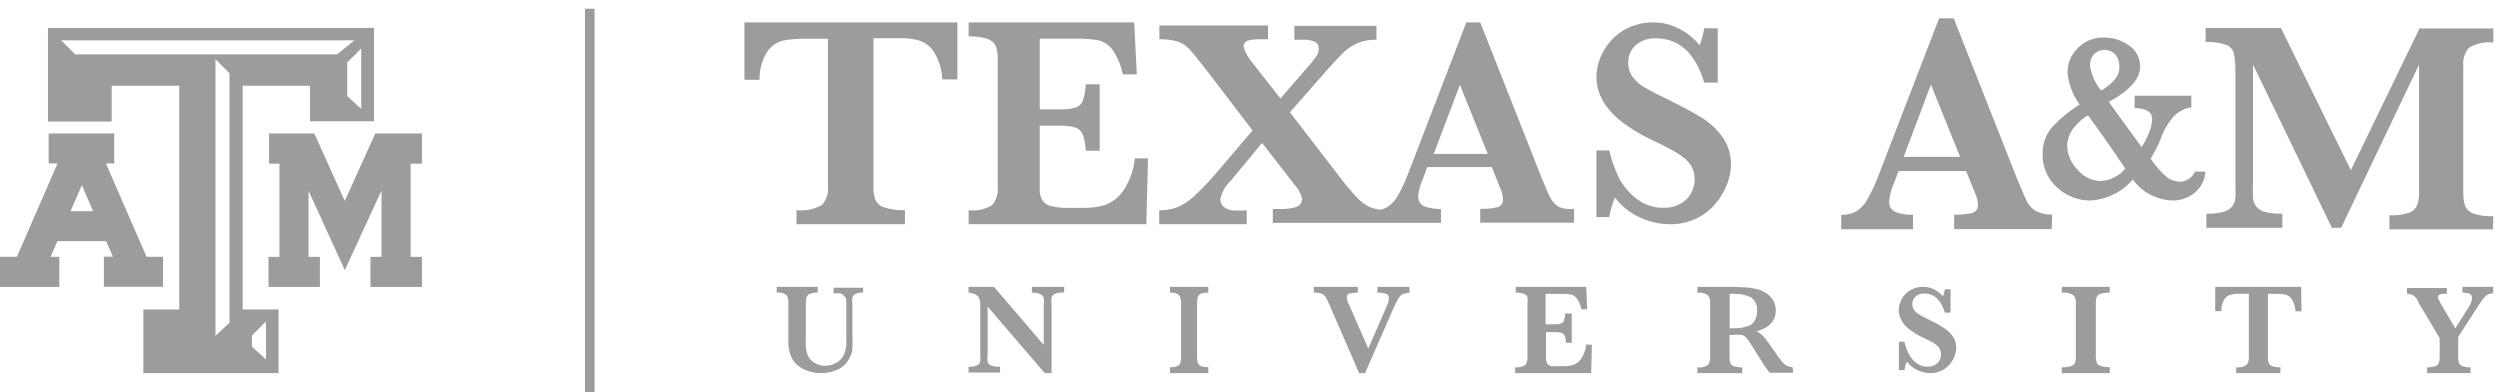 <svg width="223" height="35" viewBox="0 0 223 35" fill="none" xmlns="http://www.w3.org/2000/svg">
<path d="M53.035 0.781H52.18V34.997H53.035V0.781Z" fill="#9C9C9C"/>
<path d="M37.309 11.906H33.689H33.469L33.384 12.113L30.752 17.927L28.131 12.113L28.034 11.906H27.827H24.329H24V12.269V14.25V14.6H24.329H24.926V22.912H24.28H23.951V23.262V25.243V25.593H24.28H28.204H28.534V25.243V23.262V22.912H28.204H27.522V17.021L30.459 23.443L30.752 24.104L31.056 23.443L34.03 16.995V22.912H33.372H33.043V23.262V25.243V25.593H33.372H37.309H37.638V25.243V23.262V22.912H37.309H36.626V14.6H37.309H37.638V14.25V12.269V11.906H37.309Z" fill="#9C9C9C"/>
<path d="M14.191 22.907H13.073L9.448 14.579H10.188V11.906H4.34V14.579H5.133L1.507 22.907H0V25.593H5.289V22.907H4.509L5.12 21.512H9.474L10.071 22.894H9.266V25.58H14.542V22.907H14.191ZM8.304 18.84H6.29L7.303 16.516L8.304 18.84Z" fill="#9C9C9C"/>
<path d="M32.96 2.492H4.277V10.843H9.959V7.645H15.991V27.607H12.787V33.286H24.851V27.607H21.647V7.645H27.654V10.818H33.361V2.492H32.96ZM22.473 29.926L23.725 28.672V32.058L22.473 30.917V29.926ZM20.471 28.785L19.22 29.964V5.288L20.471 6.542V28.785ZM6.705 4.849L5.454 3.596H31.609L30.07 4.849H6.705ZM32.222 9.714L30.971 8.573V5.577L32.222 4.323V9.714Z" fill="#9C9C9C"/>
<path d="M85.402 7.08H84.053C84.021 6.196 83.752 5.334 83.27 4.571C82.957 4.109 82.48 3.763 81.921 3.593C81.397 3.462 80.857 3.399 80.315 3.405H77.913V16.588C77.892 17.013 77.952 17.437 78.088 17.843C78.165 17.998 78.276 18.137 78.413 18.251C78.549 18.366 78.71 18.453 78.885 18.507C79.475 18.692 80.097 18.773 80.72 18.746V20H71.044V18.746C71.845 18.839 72.656 18.67 73.338 18.269C73.732 17.804 73.916 17.215 73.851 16.626V3.455H71.8C71.125 3.441 70.45 3.5 69.789 3.631C69.227 3.794 68.747 4.142 68.44 4.609C67.965 5.37 67.726 6.238 67.752 7.118H66.402V2H85.402V7.08Z" fill="#9C9C9C"/>
<path d="M102.402 14.133L102.253 20H86.402V18.752C87.142 18.846 87.892 18.679 88.521 18.277C88.884 17.814 89.054 17.228 88.994 16.642V5.408C89.015 4.986 88.964 4.564 88.845 4.16C88.778 4.005 88.68 3.866 88.558 3.75C88.436 3.634 88.292 3.544 88.134 3.485C87.577 3.299 86.989 3.218 86.402 3.248V2H101.169L101.405 6.631H100.159C99.996 5.84 99.679 5.089 99.225 4.422C98.92 4.008 98.478 3.716 97.979 3.598C97.321 3.48 96.653 3.43 95.985 3.448H92.745V9.752H94.552C95.023 9.773 95.494 9.718 95.948 9.589C96.095 9.541 96.231 9.46 96.343 9.352C96.455 9.244 96.541 9.111 96.596 8.965C96.748 8.497 96.832 8.01 96.845 7.517H98.091V13.447H96.845C96.842 12.952 96.754 12.462 96.583 11.999C96.523 11.854 96.433 11.723 96.32 11.616C96.206 11.508 96.07 11.426 95.923 11.374C95.473 11.248 95.006 11.193 94.539 11.212H92.745V15.581C92.745 16.28 92.745 16.829 92.745 17.116C92.769 17.407 92.868 17.687 93.032 17.928C93.217 18.168 93.482 18.332 93.779 18.39C94.261 18.503 94.755 18.554 95.25 18.54H96.683C97.302 18.55 97.919 18.47 98.514 18.302C99.158 18.08 99.719 17.666 100.122 17.116C100.745 16.231 101.127 15.199 101.231 14.121L102.402 14.133Z" fill="#9C9C9C"/>
<path d="M139.072 18.47C138.75 18.283 138.487 18.009 138.314 17.681C138.128 17.335 137.842 16.681 137.457 15.719L132.038 2H130.795L125.674 15.312C125.403 16.057 125.07 16.779 124.68 17.471C124.448 17.894 124.11 18.251 123.698 18.507C123.522 18.598 123.334 18.665 123.139 18.705C122.824 18.67 122.515 18.595 122.219 18.483C121.746 18.261 121.323 17.946 120.976 17.557C120.412 16.944 119.881 16.302 119.386 15.633L115.06 10.019L118.23 6.404C118.926 5.615 119.473 5.047 119.808 4.702C120.171 4.353 120.591 4.069 121.051 3.863C121.597 3.634 122.186 3.524 122.779 3.542V2.308H115.458V3.542H116.067C116.49 3.507 116.916 3.57 117.31 3.727C117.417 3.789 117.504 3.88 117.561 3.989C117.618 4.099 117.643 4.221 117.633 4.344C117.64 4.519 117.602 4.694 117.521 4.85C117.447 4.986 117.273 5.22 117.024 5.541L114.215 8.785L111.73 5.615C111.373 5.203 111.102 4.725 110.934 4.208C110.916 4.082 110.944 3.953 111.012 3.845C111.08 3.737 111.185 3.656 111.307 3.616C111.673 3.53 112.049 3.493 112.426 3.505H113.109V2.271H103.415V3.505C103.965 3.485 104.514 3.551 105.043 3.703C105.426 3.832 105.772 4.052 106.05 4.344C106.335 4.64 106.808 5.208 107.454 6.047L111.73 11.635L108.573 15.336C107.904 16.137 107.182 16.891 106.41 17.594C105.977 17.995 105.471 18.309 104.919 18.52C104.429 18.678 103.917 18.761 103.402 18.766V20H111.208V18.766C110.794 18.791 110.379 18.791 109.965 18.766C109.681 18.741 109.41 18.639 109.182 18.47C109.073 18.386 108.987 18.277 108.931 18.152C108.874 18.027 108.85 17.891 108.859 17.755C108.994 17.107 109.333 16.52 109.828 16.077L112.575 12.746L115.446 16.447C115.772 16.799 116.01 17.221 116.142 17.681C116.16 17.855 116.114 18.03 116.014 18.175C115.914 18.32 115.765 18.424 115.595 18.47C115.192 18.592 114.773 18.65 114.352 18.643H113.532V19.877H128.533V18.643C128.052 18.651 127.573 18.581 127.116 18.433C126.917 18.362 126.748 18.225 126.637 18.046C126.526 17.866 126.48 17.655 126.507 17.446C126.556 16.965 126.682 16.494 126.88 16.052L127.315 14.905H133.069L133.902 16.99C134.005 17.241 134.06 17.508 134.064 17.779C134.078 17.934 134.038 18.089 133.949 18.218C133.861 18.346 133.73 18.44 133.579 18.483C133.074 18.599 132.556 18.649 132.038 18.631V19.864H140.402V18.631C139.953 18.687 139.496 18.632 139.072 18.47ZM127.887 13.733L130.223 7.564L132.709 13.733H127.887Z" fill="#9C9C9C"/>
<path d="M154.401 14.704C154.392 15.288 154.278 15.865 154.065 16.407C153.826 17.038 153.484 17.622 153.055 18.134C152.584 18.701 152.002 19.159 151.347 19.477C150.596 19.84 149.773 20.018 148.943 19.998C148.027 19.994 147.121 19.791 146.286 19.402C145.41 19.003 144.642 18.389 144.049 17.612C143.806 18.17 143.636 18.76 143.545 19.365H142.402V13.424H143.545C143.74 14.258 144.026 15.067 144.398 15.835C144.779 16.572 145.312 17.213 145.961 17.712C146.649 18.26 147.497 18.55 148.366 18.532C149.108 18.571 149.835 18.313 150.398 17.811C150.77 17.451 151.023 16.977 151.118 16.459C151.213 15.94 151.146 15.404 150.927 14.927C150.755 14.608 150.522 14.329 150.241 14.107C149.866 13.807 149.463 13.545 149.039 13.324C148.522 13.051 147.933 12.752 147.272 12.442C146.393 12.03 145.555 11.53 144.771 10.95C144.212 10.538 143.713 10.044 143.292 9.483C142.988 9.075 142.753 8.617 142.595 8.129C142.471 7.727 142.406 7.308 142.402 6.886C142.411 6.077 142.623 5.285 143.016 4.586C143.437 3.812 144.051 3.168 144.795 2.722C145.616 2.231 146.552 1.981 147.5 2.001C148.281 1.998 149.051 2.185 149.748 2.548C150.463 2.906 151.097 3.414 151.612 4.039C151.797 3.549 151.934 3.041 152.021 2.523H153.223V7.37H152.021C151.219 4.735 149.78 3.418 147.704 3.418C147.055 3.385 146.417 3.602 145.913 4.027C145.694 4.218 145.519 4.459 145.402 4.73C145.286 5.001 145.23 5.296 145.24 5.593C145.232 6.065 145.381 6.525 145.661 6.898C145.964 7.286 146.341 7.608 146.767 7.843C147.224 8.104 147.969 8.489 148.991 8.986C149.986 9.462 150.957 9.988 151.9 10.565C152.589 11.007 153.188 11.58 153.668 12.255C154.164 12.967 154.421 13.827 154.401 14.704Z" fill="#9C9C9C"/>
<path d="M183.016 20.439H174.309V19.15C174.852 19.169 175.394 19.116 175.923 18.995C176.081 18.951 176.218 18.853 176.311 18.719C176.404 18.584 176.446 18.422 176.431 18.26C176.426 17.977 176.369 17.698 176.262 17.435L175.377 15.257H169.351L168.895 16.456C168.692 16.918 168.565 17.41 168.518 17.912C168.49 18.13 168.538 18.351 168.654 18.539C168.77 18.726 168.947 18.869 169.156 18.944C169.634 19.098 170.136 19.172 170.639 19.163V20.452H164.236V19.163C164.687 19.176 165.134 19.078 165.538 18.879C165.968 18.611 166.323 18.238 166.566 17.796C166.974 17.074 167.322 16.319 167.607 15.541L172.969 1.633H174.27L179.932 15.966C180.348 16.971 180.647 17.667 180.83 18.015C181.01 18.359 181.285 18.645 181.623 18.84C182.067 19.06 182.56 19.162 183.055 19.137L183.016 20.439ZM174.843 13.994L172.24 7.549L169.806 13.994H174.843Z" fill="#9C9C9C"/>
<path d="M222.365 20.456H213.137V19.202C213.731 19.235 214.325 19.158 214.89 18.976C215.051 18.916 215.197 18.825 215.321 18.709C215.445 18.593 215.544 18.453 215.612 18.299C215.746 17.895 215.802 17.47 215.779 17.046V5.764L208.832 20.318H208.007L200.97 5.764V16.432C200.943 16.849 200.943 17.268 200.97 17.685C201 17.962 201.107 18.227 201.279 18.45C201.488 18.683 201.768 18.846 202.078 18.914C202.572 19.027 203.079 19.077 203.586 19.064V20.318H196.807V19.064C197.315 19.078 197.822 19.023 198.315 18.901C198.623 18.83 198.899 18.663 199.101 18.425C199.269 18.201 199.372 17.936 199.397 17.66C199.421 17.243 199.421 16.824 199.397 16.407V6.403C199.411 5.857 199.368 5.311 199.268 4.774C199.226 4.604 199.143 4.447 199.027 4.314C198.91 4.181 198.764 4.077 198.598 4.009C198.004 3.799 197.373 3.71 196.742 3.746V2.492H203.457L209.696 15.178L215.818 2.542H222.404V3.796C221.639 3.702 220.864 3.87 220.213 4.272C219.84 4.734 219.665 5.318 219.723 5.902V17.184C219.712 17.583 219.768 17.981 219.891 18.362C219.96 18.521 220.062 18.664 220.191 18.783C220.319 18.901 220.472 18.993 220.638 19.052C221.206 19.238 221.805 19.319 222.404 19.29L222.365 20.456Z" fill="#9C9C9C"/>
<path d="M76.986 26.1C76.749 26.082 76.511 26.122 76.291 26.216C76.228 26.248 76.172 26.295 76.128 26.352C76.084 26.41 76.052 26.478 76.035 26.55C76.014 26.772 76.014 26.996 76.035 27.218V30.007C76.057 30.392 76.057 30.779 76.035 31.164C75.996 31.441 75.905 31.708 75.768 31.948C75.528 32.432 75.13 32.806 74.647 33.002C74.204 33.185 73.734 33.281 73.258 33.285C72.917 33.282 72.577 33.234 72.247 33.143C71.904 33.052 71.579 32.9 71.285 32.693C70.99 32.491 70.754 32.206 70.603 31.871C70.519 31.69 70.454 31.5 70.408 31.305C70.362 31.129 70.333 30.948 70.323 30.765C70.323 30.611 70.323 30.393 70.323 30.123V27C70.346 26.752 70.281 26.505 70.14 26.306C69.889 26.128 69.586 26.055 69.287 26.1V25.586H72.942V26.1C72.706 26.089 72.471 26.124 72.247 26.203C72.183 26.226 72.124 26.264 72.073 26.312C72.023 26.361 71.983 26.42 71.955 26.486C71.901 26.651 71.876 26.825 71.882 27V30.148C71.864 30.431 71.864 30.714 71.882 30.997C71.907 31.216 71.956 31.432 72.028 31.639C72.151 31.943 72.365 32.196 72.637 32.359C72.925 32.537 73.253 32.63 73.587 32.629C73.95 32.632 74.307 32.534 74.623 32.346C74.917 32.182 75.153 31.92 75.293 31.601C75.39 31.363 75.456 31.112 75.487 30.855C75.503 30.552 75.503 30.247 75.487 29.943V27.231C75.497 27.051 75.497 26.871 75.487 26.691C75.446 26.57 75.375 26.464 75.28 26.383C75.201 26.277 75.089 26.205 74.964 26.177C74.761 26.151 74.557 26.151 74.355 26.177V25.663H76.986V26.1Z" fill="#9C9C9C"/>
<path d="M94.896 26.091C94.626 26.078 94.357 26.117 94.104 26.208C94.031 26.236 93.967 26.28 93.914 26.336C93.862 26.392 93.823 26.459 93.8 26.532C93.773 26.765 93.773 26.999 93.8 27.232V33.285H93.193L88.097 27.349V31.561C88.069 31.793 88.069 32.028 88.097 32.261C88.118 32.336 88.156 32.406 88.209 32.464C88.262 32.523 88.327 32.568 88.401 32.598C88.658 32.691 88.933 32.73 89.206 32.714V33.233H86.394V32.714C86.651 32.73 86.908 32.69 87.147 32.598C87.218 32.567 87.281 32.52 87.332 32.462C87.382 32.404 87.418 32.335 87.437 32.261C87.463 32.028 87.463 31.793 87.437 31.561V27.673C87.437 27.361 87.437 27.115 87.437 26.96C87.425 26.815 87.384 26.675 87.319 26.545C87.246 26.42 87.135 26.32 87.002 26.26C86.811 26.172 86.605 26.119 86.394 26.104V25.586H88.665L93.1 30.77V27.232C93.125 27.017 93.125 26.799 93.1 26.584C93.078 26.508 93.039 26.437 92.987 26.377C92.935 26.316 92.87 26.268 92.797 26.234C92.559 26.134 92.302 26.09 92.044 26.104V25.586H94.948L94.896 26.091Z" fill="#9C9C9C"/>
<path d="M107.781 33.285H104.359V32.763C104.576 32.77 104.792 32.735 104.998 32.658C105.06 32.638 105.117 32.603 105.166 32.556C105.215 32.509 105.255 32.45 105.283 32.384C105.334 32.212 105.357 32.031 105.352 31.849V27.021C105.374 26.768 105.309 26.515 105.169 26.317C104.928 26.142 104.642 26.068 104.359 26.108V25.586H107.781V26.108C107.561 26.095 107.341 26.126 107.131 26.199C107.069 26.22 107.012 26.255 106.963 26.302C106.914 26.349 106.874 26.408 106.846 26.473C106.794 26.645 106.771 26.827 106.777 27.008V31.836C106.771 32.014 106.795 32.191 106.846 32.358C106.871 32.425 106.909 32.486 106.956 32.535C107.003 32.584 107.059 32.622 107.119 32.645C107.332 32.729 107.557 32.765 107.781 32.749V33.285Z" fill="#9C9C9C"/>
<path d="M125.743 26.111C125.583 26.114 125.424 26.14 125.272 26.188C125.132 26.222 125.005 26.293 124.905 26.393C124.803 26.511 124.715 26.64 124.643 26.777C124.551 26.944 124.433 27.2 124.276 27.546L121.761 33.285H121.237L118.617 27.264C118.508 26.996 118.381 26.735 118.237 26.483C118.152 26.347 118.023 26.244 117.871 26.188C117.651 26.119 117.42 26.089 117.189 26.098V25.586H121.119V26.098C120.859 26.102 120.6 26.132 120.346 26.188C120.277 26.211 120.219 26.257 120.181 26.318C120.142 26.378 120.127 26.45 120.137 26.521C120.144 26.709 120.193 26.892 120.281 27.059L122.049 31.094L123.687 27.328C123.794 27.114 123.865 26.885 123.896 26.649C123.896 26.406 123.805 26.265 123.634 26.201C123.383 26.129 123.123 26.095 122.862 26.098V25.586H125.717L125.743 26.111Z" fill="#9C9C9C"/>
<path d="M141.996 30.749L141.931 33.285H135.152V32.762C135.468 32.798 135.787 32.725 136.056 32.553C136.205 32.35 136.274 32.098 136.25 31.847V27.011C136.276 26.842 136.276 26.67 136.25 26.501C136.222 26.433 136.179 26.372 136.126 26.323C136.072 26.273 136.009 26.236 135.94 26.213C135.703 26.132 135.454 26.097 135.204 26.109V25.586H141.492L141.582 27.586H141.066C140.997 27.244 140.861 26.919 140.666 26.632C140.538 26.458 140.356 26.334 140.149 26.279C139.868 26.225 139.583 26.203 139.297 26.213H137.864V28.932H138.638C138.839 28.942 139.039 28.92 139.232 28.867C139.295 28.845 139.352 28.808 139.399 28.761C139.446 28.713 139.482 28.656 139.504 28.592C139.568 28.389 139.602 28.178 139.607 27.965H140.201V30.579H139.684C139.682 30.364 139.643 30.152 139.568 29.951C139.543 29.89 139.504 29.834 139.455 29.789C139.406 29.744 139.347 29.71 139.284 29.69C139.091 29.635 138.89 29.613 138.69 29.625H137.903V31.428C137.903 31.729 137.903 31.951 137.903 32.095C137.915 32.222 137.959 32.343 138.032 32.448C138.113 32.553 138.227 32.626 138.354 32.657C138.565 32.683 138.777 32.683 138.987 32.657H139.594C139.843 32.658 140.091 32.623 140.33 32.553C140.604 32.458 140.843 32.28 141.014 32.043C141.282 31.656 141.446 31.206 141.492 30.736L141.996 30.749Z" fill="#9C9C9C"/>
<path d="M159.96 33.246H157.865C157.758 33.132 157.659 33.011 157.572 32.883C157.451 32.727 157.331 32.546 157.198 32.325L156.864 31.794L156.33 30.939C156.167 30.663 155.984 30.399 155.783 30.148C155.678 30.017 155.533 29.922 155.37 29.876C155.104 29.847 154.835 29.847 154.569 29.876H154.275V31.872C154.266 32.043 154.289 32.214 154.342 32.377C154.37 32.445 154.414 32.505 154.469 32.555C154.525 32.604 154.591 32.641 154.662 32.662C154.903 32.742 155.156 32.778 155.41 32.766V33.285H151.406V32.766C151.733 32.812 152.066 32.738 152.34 32.559C152.498 32.359 152.569 32.108 152.541 31.859V27.025C152.565 26.775 152.494 26.526 152.34 26.325C152.066 26.146 151.733 26.072 151.406 26.117V25.586H153.221H154.796L155.89 25.651C156.16 25.674 156.428 25.718 156.691 25.78C156.985 25.851 157.265 25.969 157.518 26.13C157.779 26.297 157.998 26.518 158.159 26.778C158.324 27.063 158.407 27.385 158.399 27.712C158.402 27.966 158.348 28.218 158.239 28.45C158.116 28.708 157.928 28.931 157.692 29.098C157.39 29.305 157.05 29.455 156.691 29.539C156.966 29.694 157.21 29.896 157.411 30.135C157.598 30.368 157.918 30.809 158.346 31.431C158.528 31.715 158.728 31.988 158.946 32.248C159.067 32.399 159.216 32.527 159.386 32.623C159.547 32.694 159.718 32.737 159.893 32.753L159.96 33.246ZM156.731 27.712C156.756 27.479 156.716 27.244 156.615 27.032C156.514 26.82 156.356 26.638 156.157 26.506C155.691 26.289 155.178 26.187 154.662 26.208H154.289V29.28H154.662C155.166 29.295 155.668 29.202 156.13 29.008C156.504 28.761 156.731 28.321 156.731 27.712Z" fill="#9C9C9C"/>
<path d="M174.502 31.013C174.495 31.264 174.445 31.512 174.355 31.745C174.253 32.016 174.109 32.267 173.927 32.489C173.723 32.729 173.474 32.922 173.194 33.057C172.877 33.211 172.53 33.289 172.18 33.284C171.787 33.279 171.4 33.188 171.043 33.019C170.669 32.847 170.342 32.583 170.09 32.25C169.986 32.491 169.912 32.746 169.87 33.007H169.381V30.483H169.87C169.955 30.841 170.078 31.188 170.237 31.518C170.392 31.844 170.618 32.128 170.897 32.35C171.193 32.588 171.56 32.712 171.935 32.704C172.252 32.723 172.563 32.614 172.803 32.401C172.968 32.245 173.08 32.037 173.122 31.81C173.164 31.582 173.133 31.347 173.035 31.139C172.962 31.002 172.862 30.881 172.742 30.786C172.576 30.658 172.4 30.544 172.216 30.445L171.459 30.079C171.08 29.903 170.72 29.687 170.383 29.436C170.142 29.259 169.928 29.046 169.748 28.805C169.623 28.627 169.524 28.432 169.455 28.224C169.399 28.044 169.371 27.857 169.369 27.669C169.371 27.323 169.459 26.984 169.626 26.684C169.81 26.354 170.076 26.08 170.396 25.89C170.748 25.681 171.15 25.576 171.557 25.587C171.891 25.583 172.222 25.661 172.522 25.814C172.826 25.965 173.096 26.18 173.316 26.445C173.395 26.237 173.452 26.021 173.487 25.801H173.988V27.883H173.487C173.137 26.748 172.522 26.18 171.642 26.18C171.362 26.166 171.088 26.261 170.872 26.445C170.778 26.526 170.702 26.629 170.652 26.745C170.601 26.86 170.576 26.986 170.579 27.114C170.574 27.319 170.639 27.52 170.762 27.681C170.894 27.847 171.056 27.984 171.239 28.085C171.434 28.199 171.752 28.363 172.192 28.577C172.611 28.782 173.019 29.009 173.414 29.259C173.708 29.448 173.965 29.692 174.172 29.978C174.387 30.277 174.502 30.64 174.502 31.013Z" fill="#9C9C9C"/>
<path d="M188.187 33.285H183.91V32.763C184.186 32.772 184.461 32.736 184.723 32.658C184.8 32.638 184.872 32.603 184.933 32.556C184.994 32.509 185.044 32.45 185.079 32.384C185.144 32.212 185.173 32.031 185.165 31.849V27.021C185.193 26.768 185.111 26.515 184.937 26.317C184.632 26.139 184.268 26.065 183.91 26.108V25.586H188.187V26.108C187.917 26.097 187.647 26.128 187.389 26.199C187.312 26.22 187.241 26.255 187.179 26.302C187.118 26.349 187.068 26.408 187.032 26.473C186.971 26.646 186.942 26.827 186.947 27.008V31.836C186.941 32.013 186.97 32.19 187.032 32.358C187.065 32.425 187.112 32.485 187.171 32.534C187.23 32.583 187.299 32.621 187.375 32.645C187.636 32.727 187.911 32.763 188.187 32.749V33.285Z" fill="#9C9C9C"/>
<path d="M205.296 27.769H204.757C204.742 27.395 204.634 27.031 204.441 26.71C204.319 26.514 204.133 26.366 203.914 26.292C203.705 26.234 203.487 26.208 203.27 26.213H202.296V31.847C202.289 32.023 202.311 32.2 202.362 32.37C202.39 32.437 202.433 32.498 202.488 32.548C202.542 32.597 202.607 32.635 202.677 32.657C202.914 32.738 203.164 32.774 203.414 32.762V33.285H199.466V32.762C199.789 32.808 200.117 32.733 200.388 32.553C200.549 32.354 200.624 32.1 200.598 31.847V26.2H199.782C199.513 26.197 199.243 26.223 198.979 26.279C198.746 26.345 198.545 26.494 198.414 26.697C198.224 27.017 198.128 27.384 198.137 27.756H197.598V25.586H205.257L205.296 27.769Z" fill="#9C9C9C"/>
<path d="M222.391 26.157C222.211 26.168 222.035 26.217 221.875 26.3C221.717 26.401 221.581 26.534 221.475 26.689C221.333 26.871 221.127 27.157 220.869 27.572L219.27 30.065V31.869C219.262 32.036 219.284 32.203 219.335 32.363C219.361 32.429 219.401 32.489 219.452 32.538C219.503 32.588 219.564 32.625 219.631 32.648C219.865 32.74 220.116 32.78 220.366 32.765V33.285H216.498V32.765C216.742 32.773 216.987 32.738 217.22 32.661C217.289 32.641 217.354 32.607 217.41 32.56C217.465 32.513 217.51 32.454 217.542 32.389C217.6 32.218 217.626 32.037 217.619 31.856V30.156L215.711 26.962V26.884C215.603 26.678 215.453 26.497 215.272 26.352C215.098 26.257 214.903 26.208 214.705 26.209V25.69H218.264V26.209H217.839C217.746 26.217 217.658 26.248 217.581 26.3C217.522 26.33 217.476 26.381 217.452 26.443C217.454 26.533 217.476 26.622 217.516 26.702C217.609 26.898 217.713 27.089 217.826 27.274L219.012 29.286L220.147 27.494C220.334 27.242 220.458 26.948 220.508 26.637C220.508 26.404 220.431 26.261 220.276 26.196C220.072 26.128 219.858 26.098 219.644 26.105V25.586H222.404L222.391 26.157Z" fill="#9C9C9C"/>
<path d="M196.551 15.306H195.805L195.742 15.407C195.62 15.639 195.439 15.835 195.217 15.976C194.995 16.117 194.741 16.198 194.478 16.212C194.07 16.208 193.673 16.081 193.34 15.847C192.754 15.356 192.247 14.779 191.835 14.137C192.194 13.575 192.499 12.982 192.746 12.363C193.006 11.611 193.414 10.919 193.947 10.326C194.304 9.989 194.738 9.743 195.211 9.609H195.3H195.464V8.54H190.406V9.646H190.609H190.71C191.86 9.785 191.974 10.263 191.974 10.665C191.943 11.1 191.836 11.525 191.658 11.923C191.487 12.341 191.275 12.741 191.026 13.118L188.105 9.093C189.951 8.099 190.9 7.03 190.9 5.936C190.904 5.556 190.811 5.181 190.63 4.847C190.448 4.512 190.184 4.229 189.863 4.024C189.218 3.576 188.449 3.339 187.663 3.345C187.233 3.333 186.806 3.41 186.408 3.57C186.01 3.73 185.65 3.971 185.349 4.276C185.06 4.551 184.83 4.881 184.671 5.246C184.513 5.611 184.429 6.004 184.426 6.401C184.495 7.459 184.873 8.473 185.513 9.319C184.58 9.899 183.729 10.601 182.985 11.407C182.454 12.081 182.177 12.917 182.201 13.772C182.188 14.538 182.404 15.291 182.82 15.935C183.216 16.533 183.755 17.023 184.388 17.364C185.021 17.704 185.729 17.883 186.449 17.885C187.176 17.846 187.888 17.66 188.54 17.337C189.192 17.015 189.771 16.564 190.242 16.011C190.65 16.57 191.181 17.029 191.795 17.354C192.408 17.679 193.088 17.86 193.782 17.885C194.441 17.898 195.085 17.694 195.616 17.306C196.14 16.932 196.512 16.383 196.665 15.759V15.621L196.741 15.332L196.551 15.306ZM187.422 8.074C186.89 7.433 186.545 6.658 186.424 5.835C186.408 5.471 186.535 5.115 186.778 4.842C186.902 4.718 187.05 4.619 187.213 4.552C187.375 4.485 187.55 4.451 187.726 4.451C187.902 4.451 188.077 4.485 188.239 4.552C188.402 4.619 188.55 4.718 188.674 4.842C188.931 5.152 189.062 5.547 189.041 5.948C189.117 6.691 188.497 7.445 187.435 8.074H187.422ZM186.234 10.275C187.17 11.533 188.295 13.118 189.572 15.042C189.302 15.368 188.968 15.635 188.589 15.826C188.21 16.017 187.796 16.127 187.372 16.149C186.978 16.139 186.591 16.043 186.237 15.869C185.883 15.696 185.572 15.448 185.324 15.143C184.748 14.57 184.413 13.801 184.388 12.992C184.409 12.447 184.594 11.921 184.919 11.483C185.28 11 185.731 10.59 186.247 10.275H186.234Z" fill="#9C9C9C"/>
</svg>
